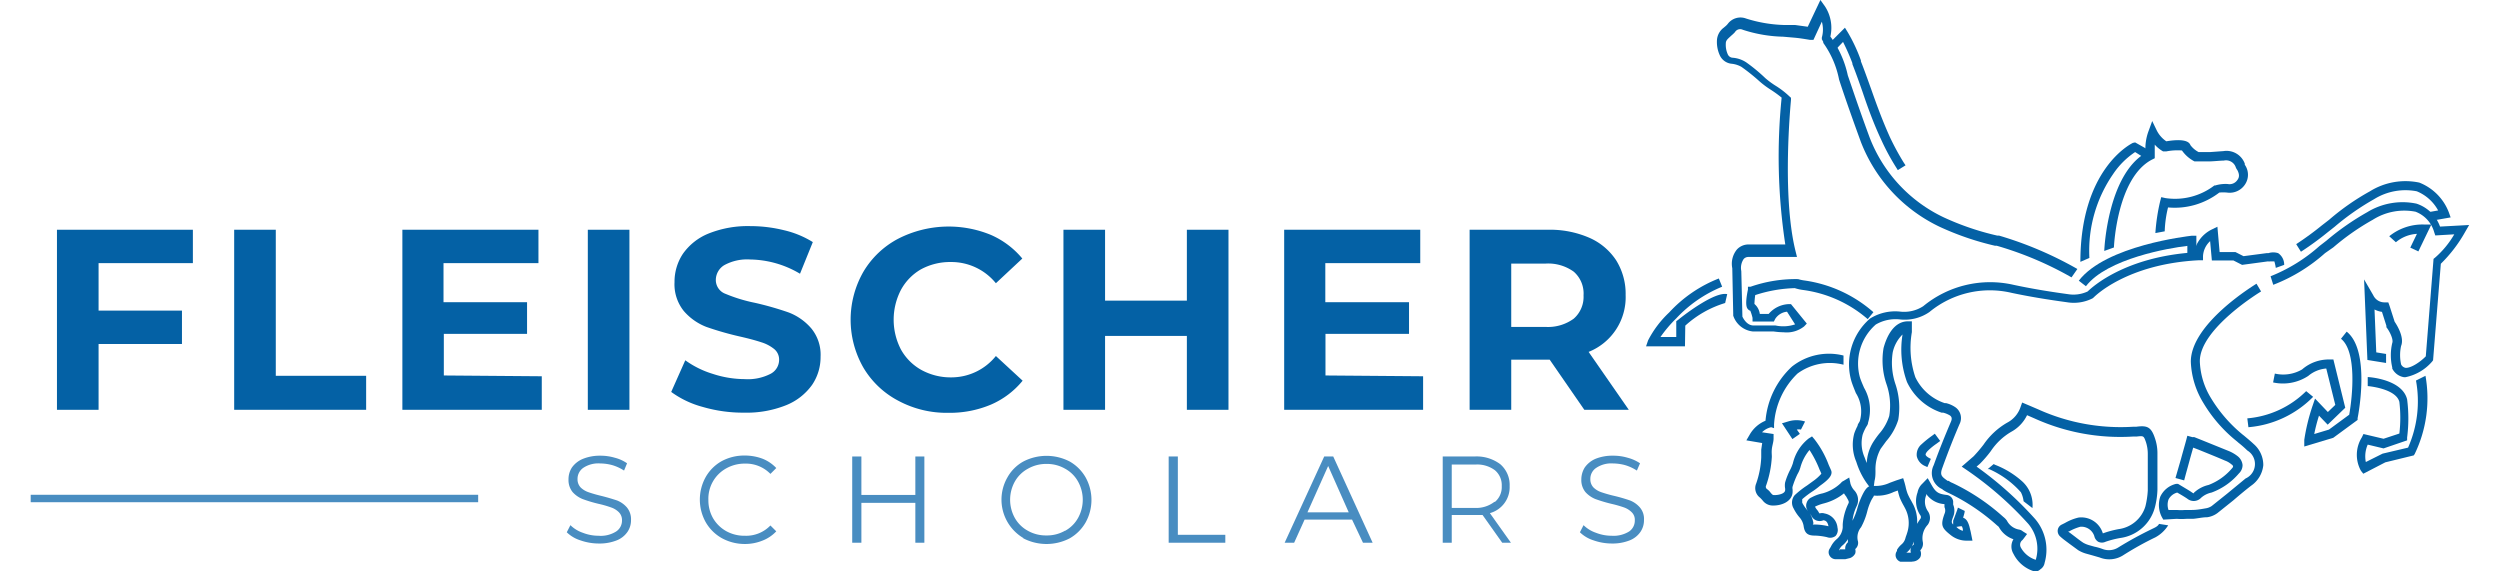 <svg width="158px" xmlns="http://www.w3.org/2000/svg" viewBox="0 0 154.12 36.1"><defs><style>.cls-1{fill:#0461a5;}.cls-2{fill:#498dc1;}</style></defs><g id="Layer_2" data-name="Layer 2"><g id="Layer_1-2" data-name="Layer 1"><path class="cls-1" d="M4.29,16.63v3H9.56v2.11H4.29V25.9H1.66V14.52h8.59v2.11Z"/><path class="cls-1" d="M12.86,14.52h2.63v9.23H21.2V25.9H12.86Z"/><path class="cls-1" d="M32.3,23.78V25.9H23.49V14.52h8.6v2.11h-6V19.1h5.28v2H26.11v2.63Z"/><path class="cls-1" d="M35.21,14.52h2.63V25.9H35.21Z"/><path class="cls-1" d="M42.48,25.72a6,6,0,0,1-2-.95l.89-2a5.89,5.89,0,0,0,1.74.86,6.52,6.52,0,0,0,2,.33,3.14,3.14,0,0,0,1.66-.34,1,1,0,0,0,.53-.88.86.86,0,0,0-.31-.68,2.44,2.44,0,0,0-.82-.43c-.33-.11-.77-.23-1.34-.36a19.64,19.64,0,0,1-2.13-.61,3.59,3.59,0,0,1-1.42-1,2.69,2.69,0,0,1-.59-1.83,3.19,3.19,0,0,1,.53-1.79,3.65,3.65,0,0,1,1.62-1.28,6.67,6.67,0,0,1,2.64-.47,8.87,8.87,0,0,1,2.13.26,6,6,0,0,1,1.82.75l-.81,2a6.3,6.3,0,0,0-3.15-.9,3,3,0,0,0-1.64.36,1.1,1.1,0,0,0-.53.94.93.93,0,0,0,.61.87,9.93,9.93,0,0,0,1.87.57,19.64,19.64,0,0,1,2.13.61,3.56,3.56,0,0,1,1.42,1,2.62,2.62,0,0,1,.59,1.8,3.11,3.11,0,0,1-.54,1.78,3.72,3.72,0,0,1-1.64,1.28,6.72,6.72,0,0,1-2.65.47A9.1,9.1,0,0,1,42.48,25.72Z"/><path class="cls-1" d="M54.84,25.33a5.56,5.56,0,0,1-2.21-2.09,6.09,6.09,0,0,1,0-6.07,5.56,5.56,0,0,1,2.21-2.09,7,7,0,0,1,5.83-.24,5.37,5.37,0,0,1,2,1.5L61,17.9a3.63,3.63,0,0,0-2.86-1.34,3.84,3.84,0,0,0-1.89.47A3.33,3.33,0,0,0,55,18.32a4.09,4.09,0,0,0,0,3.77,3.33,3.33,0,0,0,1.29,1.29,3.84,3.84,0,0,0,1.89.47A3.61,3.61,0,0,0,61,22.5l1.69,1.56a5.29,5.29,0,0,1-2,1.51,6.69,6.69,0,0,1-2.69.52A6.45,6.45,0,0,1,54.84,25.33Z"/><path class="cls-1" d="M75.7,14.52V25.9H73.07V21.23H67.9V25.9H65.27V14.52H67.9V19h5.17V14.52Z"/><path class="cls-1" d="M88,23.78V25.9H79.22V14.52h8.6v2.11h-6V19.1h5.29v2H81.83v2.63Z"/><path class="cls-1" d="M98.19,25.9,96,22.73H93.57V25.9H90.94V14.52h4.92a6.27,6.27,0,0,1,2.63.5,3.9,3.9,0,0,1,1.71,1.43,4,4,0,0,1,.6,2.19,3.72,3.72,0,0,1-2.34,3.6L101,25.9Zm-.67-8.73a2.76,2.76,0,0,0-1.8-.51H93.57v4h2.15a2.76,2.76,0,0,0,1.8-.52,1.83,1.83,0,0,0,.62-1.47A1.83,1.83,0,0,0,97.52,17.17Z"/><path class="cls-2" d="M34.74,34.15a2.16,2.16,0,0,1-.86-.51l.23-.45a2.07,2.07,0,0,0,.78.48,2.75,2.75,0,0,0,1,.19A1.82,1.82,0,0,0,37,33.59a.82.82,0,0,0,.37-.7.7.7,0,0,0-.2-.52,1.27,1.27,0,0,0-.49-.3,6.55,6.55,0,0,0-.8-.23,8.59,8.59,0,0,1-1-.3,1.71,1.71,0,0,1-.63-.44,1.2,1.2,0,0,1-.26-.8,1.35,1.35,0,0,1,.22-.76A1.6,1.6,0,0,1,34.9,29,2.84,2.84,0,0,1,36,28.8a3.2,3.2,0,0,1,.92.13,2.38,2.38,0,0,1,.77.35l-.19.46a2.85,2.85,0,0,0-.73-.34,3,3,0,0,0-.77-.11,1.72,1.72,0,0,0-1.08.28.85.85,0,0,0-.36.71.74.74,0,0,0,.2.53,1.31,1.31,0,0,0,.5.3c.2.07.47.15.8.23s.73.2,1,.29a1.6,1.6,0,0,1,.62.44,1.16,1.16,0,0,1,.26.79,1.3,1.3,0,0,1-.22.75,1.49,1.49,0,0,1-.68.54,2.93,2.93,0,0,1-1.13.2A3.51,3.51,0,0,1,34.74,34.15Z"/><path class="cls-2" d="M43.66,34a2.69,2.69,0,0,1-1-1,2.93,2.93,0,0,1,0-2.85,2.65,2.65,0,0,1,1-1,3,3,0,0,1,1.46-.36,3.19,3.19,0,0,1,1.13.2,2.4,2.4,0,0,1,.87.59l-.37.37a2.16,2.16,0,0,0-1.61-.65,2.38,2.38,0,0,0-1.18.3,2.19,2.19,0,0,0-1.13,2,2.28,2.28,0,0,0,.3,1.16,2.23,2.23,0,0,0,.83.81,2.37,2.37,0,0,0,1.18.29,2.13,2.13,0,0,0,1.61-.65l.37.37a2.35,2.35,0,0,1-.88.59,2.94,2.94,0,0,1-1.12.21A3,3,0,0,1,43.66,34Z"/><path class="cls-2" d="M56.48,28.85V34.3h-.57V31.78H52.5V34.3h-.58V28.85h.58v2.43h3.41V28.85Z"/><path class="cls-2" d="M62.73,34a2.82,2.82,0,0,1-1-3.83,2.58,2.58,0,0,1,1-1,3.18,3.18,0,0,1,2.94,0,2.69,2.69,0,0,1,1,1,2.93,2.93,0,0,1,0,2.85,2.69,2.69,0,0,1-1,1,3.18,3.18,0,0,1-2.94,0Zm2.64-.45a2.06,2.06,0,0,0,.82-.81,2.37,2.37,0,0,0,0-2.31,2.06,2.06,0,0,0-.82-.81,2.29,2.29,0,0,0-1.17-.3,2.32,2.32,0,0,0-1.17.3,2.09,2.09,0,0,0-.83.81,2.37,2.37,0,0,0,0,2.31,2.09,2.09,0,0,0,.83.81,2.31,2.31,0,0,0,1.17.29A2.28,2.28,0,0,0,65.37,33.54Z"/><path class="cls-2" d="M71.92,28.85h.58V33.8h3v.5H71.92Z"/><path class="cls-2" d="M83.51,32.84h-3l-.66,1.46h-.6l2.5-5.45h.57l2.49,5.45h-.61Zm-.21-.46L82,29.45l-1.31,2.93Z"/><path class="cls-2" d="M93,34.3l-1.24-1.75-.44,0H89.81V34.3h-.57V28.85h2a2.49,2.49,0,0,1,1.64.49,1.73,1.73,0,0,1,.59,1.38,1.7,1.7,0,0,1-1.25,1.71l1.33,1.87Zm-.46-2.58a1.22,1.22,0,0,0,.43-1,1.23,1.23,0,0,0-.43-1,1.87,1.87,0,0,0-1.24-.36H89.81v2.74h1.45A1.87,1.87,0,0,0,92.5,31.72Z"/><path class="cls-2" d="M98.77,34.15a2.16,2.16,0,0,1-.86-.51l.23-.45a2.07,2.07,0,0,0,.78.48,2.75,2.75,0,0,0,1,.19,1.86,1.86,0,0,0,1.1-.27.83.83,0,0,0,.36-.7.66.66,0,0,0-.2-.52,1.31,1.31,0,0,0-.48-.3,7.41,7.41,0,0,0-.81-.23,9.28,9.28,0,0,1-1-.3,1.71,1.71,0,0,1-.63-.44,1.2,1.2,0,0,1-.26-.8,1.43,1.43,0,0,1,.22-.76,1.6,1.6,0,0,1,.67-.54,2.84,2.84,0,0,1,1.12-.2,3.15,3.15,0,0,1,.92.13,2.54,2.54,0,0,1,.78.35l-.2.46a2.85,2.85,0,0,0-.73-.34,3,3,0,0,0-.77-.11,1.71,1.71,0,0,0-1.07.28.83.83,0,0,0-.37.71.74.74,0,0,0,.2.53,1.31,1.31,0,0,0,.5.3,8.14,8.14,0,0,0,.81.23,10.12,10.12,0,0,1,1,.29,1.6,1.6,0,0,1,.62.44,1.11,1.11,0,0,1,.26.79,1.3,1.3,0,0,1-.22.75,1.49,1.49,0,0,1-.68.54,2.93,2.93,0,0,1-1.13.2A3.51,3.51,0,0,1,98.77,34.15Z"/><rect class="cls-2" y="31.27" width="28.28" height="0.47"/><path class="cls-1" d="M104.55,21.89h-2.46l.13-.38a6.5,6.5,0,0,1,1.33-1.76,8.46,8.46,0,0,1,3.14-2.15l.21.52a8.2,8.2,0,0,0-2.9,2l0,0a8.35,8.35,0,0,0-1,1.18h1l0-1,.11-.08c.53-.43,2.35-1.8,3.11-1.63l-.13.56a6.55,6.55,0,0,0-2.52,1.43Z"/><path class="cls-1" d="M130.11,16.3l-.57.25c0-5.86,3.18-7.45,3.32-7.52L133,9l1.1.62-.29.5L133,9.61A5,5,0,0,0,131.61,11,8.52,8.52,0,0,0,130.11,16.3Z"/><path class="cls-1" d="M150.9,15.89l-.51-.24.42-.87a2.25,2.25,0,0,0-1.33.53l-.42-.38a3.33,3.33,0,0,1,2.22-.74h.44Z"/><path class="cls-1" d="M143.69,28.22l0-.42a12.45,12.45,0,0,1,.53-2.17l.15-.44.81.85.47-.45-.57-2.3a2,2,0,0,0-1.14.47,2.91,2.91,0,0,1-2.22.41l.11-.56a2.36,2.36,0,0,0,1.72-.26,2.57,2.57,0,0,1,1.76-.63h.22l.75,3.05-1.11,1.07-.55-.57a10.75,10.75,0,0,0-.3,1.16l.93-.28,1.28-.94c.21-1.17.49-4-.52-4.8l.36-.45c1.52,1.21.73,5.29.69,5.47l0,.11-1.54,1.13Z"/><path class="cls-1" d="M147.42,29.94l-.15-.19a2.08,2.08,0,0,1,.06-2.11l.1-.21,1.27.3,1-.33a8.57,8.57,0,0,0,0-2c-.18-.72-1.49-.95-2-1l0-.57c.09,0,2.18.14,2.49,1.41a9.44,9.44,0,0,1,0,2.41v.18l-1.49.51-1-.24a1.85,1.85,0,0,0-.12,1.1l1.06-.53,1.61-.38a7.23,7.23,0,0,0,.5-4.24l.6-.3a8.09,8.09,0,0,1-.68,4.94l-.06.09-1.8.44Z"/><path class="cls-1" d="M140.16,27l-.07-.56a6,6,0,0,0,3.72-1.72l.44.36A6.49,6.49,0,0,1,140.16,27Z"/><path class="cls-1" d="M111.34,27.75l-.66-1,.38-.11a1.77,1.77,0,0,1,1.08,0l-.26.51a.65.65,0,0,0-.26,0l.19.27Z"/><path class="cls-1" d="M110.79,21a4.88,4.88,0,0,1-.63-.05h-1.31a1.47,1.47,0,0,1-1.25-1l0-.1-.06-2.9a1.42,1.42,0,0,1,.3-1.19,1,1,0,0,1,.71-.31l2.34,0a37,37,0,0,1-.23-9.28,7.32,7.32,0,0,0-.69-.5,5.69,5.69,0,0,1-.71-.53,12.17,12.17,0,0,0-1.15-.92,1.62,1.62,0,0,0-.6-.19.92.92,0,0,1-.77-.56,2,2,0,0,1-.17-.9,1.06,1.06,0,0,1,.43-.82l.13-.11a1,1,0,0,0,.14-.15,1,1,0,0,1,1.14-.32,8.69,8.69,0,0,0,2.41.41l.69,0,.8.11L113.11,0l.28.39a2.48,2.48,0,0,1,.35,1.92,6.41,6.41,0,0,1,1.1,2.45c.3.87.7,2.08,1.37,3.9a9.27,9.27,0,0,0,4.7,5.08,17,17,0,0,0,3.38,1.15l.11,0A23.18,23.18,0,0,1,129.35,17l-.37.53a21.57,21.57,0,0,0-4.73-2l-.11,0a17.87,17.87,0,0,1-3.48-1.19,9.89,9.89,0,0,1-5-5.39c-.67-1.84-1.07-3-1.37-3.92a5.92,5.92,0,0,0-1-2.32l0-.06-.09-.17,0-.11a1.82,1.82,0,0,0,0-1l-.53,1.15-.22,0c-.36-.06-.66-.11-1-.14l-.69-.06a8.82,8.82,0,0,1-2.56-.44.38.38,0,0,0-.49.15,2.13,2.13,0,0,1-.22.21l-.12.11c-.17.16-.24.23-.24.42a1.45,1.45,0,0,0,.12.65.36.36,0,0,0,.33.23,1.8,1.8,0,0,1,.84.29,10.54,10.54,0,0,1,1.21,1,5.24,5.24,0,0,0,.65.48,5.35,5.35,0,0,1,.87.67l.1.09,0,.13c0,.06-.6,6,.29,9.57l.09.36-3.08,0h0a.39.39,0,0,0-.29.13,1,1,0,0,0-.15.76l.07,2.88c.06.13.29.56.7.56h1.39a2.34,2.34,0,0,0,1.24-.07L111,19.7a1,1,0,0,0-.75.46l-.08.16-1.35,0,0-.23a3.07,3.07,0,0,0-.14-.45.31.31,0,0,1-.15-.1c-.06-.07-.21-.23,0-1.24l0-.18.17,0a8.65,8.65,0,0,1,3-.48,2.52,2.52,0,0,0,.43.09,8.36,8.36,0,0,1,4.33,2l-.36.44a7.82,7.82,0,0,0-4.06-1.84,2.92,2.92,0,0,1-.55-.12,8.74,8.74,0,0,0-2.5.44,5.13,5.13,0,0,0-.05.56,1,1,0,0,1,.34.63h.56a1.76,1.76,0,0,1,1.27-.62h.14l1,1.23-.17.18A1.78,1.78,0,0,1,110.79,21Z"/><path class="cls-1" d="M118,10.75l-.13-.21a14.39,14.39,0,0,1-.9-1.67c-.47-1-.84-2-1.2-3.07-.2-.57-.41-1.17-.64-1.75l0-.06a13.29,13.29,0,0,0-.59-1.34l-.47.49-.41-.39,1-1,.19.31a10.37,10.37,0,0,1,.82,1.76l0,.06c.23.58.44,1.18.65,1.76.35,1,.72,2,1.17,3a16,16,0,0,0,.87,1.61l.13.2Z"/><path class="cls-1" d="M131.66,15.64l-.61.22c0-.19.24-4.81,2.61-6.19a3.19,3.19,0,0,1,.19-1.39l.23-.63.29.6a1.81,1.81,0,0,0,.6.68c1.34-.22,1.48.13,1.53.25a1.56,1.56,0,0,0,.51.43l.74,0,.83-.06a1.23,1.23,0,0,1,1.35.79l0,.07a1.1,1.1,0,0,1,0,1.27,1.16,1.16,0,0,1-1.12.49,2.58,2.58,0,0,0-.49,0,4.62,4.62,0,0,1-3.24.94,7.19,7.19,0,0,0-.21,1.51l-.59.11a12.11,12.11,0,0,1,.3-2l.07-.27.27.06a4.09,4.09,0,0,0,3.09-.8l.06,0a2.23,2.23,0,0,1,.78-.09.6.6,0,0,0,.61-.25c.1-.13.17-.31,0-.63a.85.85,0,0,1-.09-.15.65.65,0,0,0-.77-.45c-.22,0-.67.05-.9.05l-.9,0-.05,0a2.19,2.19,0,0,1-.79-.69,3.71,3.71,0,0,0-1,.06l-.1,0-.09,0a2.08,2.08,0,0,1-.53-.43c0,.18,0,.41,0,.79V10l-.16.08C131.85,11.22,131.66,15.59,131.66,15.64Z"/><path class="cls-1" d="M126.51,32.11l-.56-.43a1.63,1.63,0,0,0-.17-.57,5.83,5.83,0,0,0-2-1.46l-.1,0,.38-.32.1.05a5.57,5.57,0,0,1,1.71,1.05A2,2,0,0,1,126.51,32.11Z"/><path class="cls-1" d="M119.87,29.52l-.13-.06a.88.88,0,0,1-.54-.63.86.86,0,0,1,.31-.76,6.77,6.77,0,0,1,.6-.49l.23-.17.34.46-.23.17a4,4,0,0,0-.54.44c-.1.1-.16.2-.15.26s.1.14.23.21l.1.05Z"/><path class="cls-1" d="M134.78,32.84l-.08-.14a1.65,1.65,0,0,1-.11-1.31,1.47,1.47,0,0,1,1-.81l.12,0,.35.21c.18.11.36.21.53.33s.11,0,.15,0a2,2,0,0,1,.9-.47,3.65,3.65,0,0,0,1.49-1.06.21.21,0,0,0,.06-.1s0-.09-.1-.14a1.27,1.27,0,0,0-.41-.24c-.55-.24-1.11-.46-1.67-.69l-.34-.13c-.08.28-.17.59-.25.89s-.23.82-.32,1.18l-.55-.15L135.9,29c.11-.41.23-.82.33-1.19l.07-.27.33.09a.34.34,0,0,1,.12,0l.5.2,1.68.68a2.36,2.36,0,0,1,.56.33.81.81,0,0,1,.3.55.72.72,0,0,1-.23.53,4.14,4.14,0,0,1-1.73,1.21,1.42,1.42,0,0,0-.66.33.64.64,0,0,1-.87.06c-.16-.11-.33-.21-.5-.31l-.14-.08a.87.87,0,0,0-.55.44,1,1,0,0,0,0,.66h.52a3.14,3.14,0,0,0,.53,0l.42,0c.3,0,.58-.05.86-.1a.93.93,0,0,0,.4-.15l1-.8,1.14-.94a1,1,0,0,0,.11-1.77,6.77,6.77,0,0,0-.56-.49l-.09-.08a9,9,0,0,1-2.13-2.44,5.35,5.35,0,0,1-.79-2.6c0-2.41,4-4.83,4.15-4.93l.29.49s-3.9,2.35-3.87,4.43a4.75,4.75,0,0,0,.71,2.32,9,9,0,0,0,2,2.3l.09.07c.2.17.41.34.6.52a1.75,1.75,0,0,1,.61,1.34,1.78,1.78,0,0,1-.76,1.29c-.39.3-.77.62-1.13.93l-1,.8a1.4,1.4,0,0,1-.66.27c-.3,0-.61.08-.9.1l-.41,0a4.09,4.09,0,0,1-.61,0Z"/><path class="cls-1" d="M150.08,23.84H150a1,1,0,0,1-.75-.55l0-.07a3.36,3.36,0,0,1,0-1.54c.09-.23-.17-.75-.37-1l0-.09-.28-.88a1.49,1.49,0,0,1-.47-.15l.11,2.71.62.1v.57l-1.18-.19-.21-5.09.58,1a.78.78,0,0,0,.72.45l.23,0,.08.22.32,1c.15.22.63,1,.41,1.53a2.71,2.71,0,0,0,0,1.17.39.39,0,0,0,.3.22c.37,0,.94-.4,1.26-.73l.49-6.16.1-.08a5.8,5.8,0,0,0,1.21-1.47l-1.2.07-.07-.21a1.94,1.94,0,0,0-1.18-1.29,3.72,3.72,0,0,0-2.7.51,15.24,15.24,0,0,0-2.49,1.74L145,16a10.69,10.69,0,0,1-3.27,2l-.17-.54a10.43,10.43,0,0,0,3.09-1.91l.44-.34a16.48,16.48,0,0,1,2.58-1.8,4.27,4.27,0,0,1,3.11-.54,2.37,2.37,0,0,1,1.49,1.45l1.84-.1-.26.45a8.91,8.91,0,0,1-1.53,2l-.49,6.1-.06.08A3,3,0,0,1,150.08,23.84Z"/><path class="cls-1" d="M143.48,15.91l-.3-.48a19.87,19.87,0,0,0,1.64-1.2l.44-.34a15.24,15.24,0,0,1,2.58-1.8,4.25,4.25,0,0,1,3.12-.55,3.28,3.28,0,0,1,1.87,1.89l.11.31-1.31.23-.1-.56.62-.11a2.7,2.7,0,0,0-1.35-1.21,3.75,3.75,0,0,0-2.7.5,15.88,15.88,0,0,0-2.49,1.74l-.43.34A19.66,19.66,0,0,1,143.48,15.91Z"/><path class="cls-1" d="M129.89,18.09l-.45-.35c1.72-2.23,6.9-2.81,7.12-2.84l.31,0v1.4h-.57v-.76C135.16,15.67,131.23,16.34,129.89,18.09Z"/><path class="cls-1" d="M126.81,36.1a.6.6,0,0,1-.22,0A2.17,2.17,0,0,1,125.31,35a.89.89,0,0,1,0-.92,1.63,1.63,0,0,1-.92-.77.47.47,0,0,0-.1-.09l0,0a12.93,12.93,0,0,0-3.09-2.07,2.17,2.17,0,0,1-.34-.19l-.06-.05a1.11,1.11,0,0,1-.53-1.51c.36-1,.72-1.88,1.09-2.75.11-.25,0-.34-.06-.39a1.55,1.55,0,0,0-.43-.18l-.1,0a3.7,3.7,0,0,1-2.19-1.94,6,6,0,0,1-.28-3,2.25,2.25,0,0,0-.62,1.13,4.23,4.23,0,0,0,.17,2,4.65,4.65,0,0,1,.18,2.26,3.73,3.73,0,0,1-.76,1.35l-.35.48a2.69,2.69,0,0,0-.33,1.38c0,.21,0,.43-.06.65l-.09.69-.42-.57a4.77,4.77,0,0,1-.64-1.32,2.74,2.74,0,0,1-.13-1.8,3.48,3.48,0,0,1,.21-.48c0-.1.1-.2.14-.3a2.17,2.17,0,0,0-.25-1.77c-.09-.23-.19-.46-.27-.71a3.82,3.82,0,0,1,1.17-4,3,3,0,0,1,1.87-.44,2.21,2.21,0,0,0,1.49-.34A6.65,6.65,0,0,1,125.31,18c1.07.23,2.19.42,3.44.59a2.12,2.12,0,0,0,1.25-.17c.3-.29,2.36-2.18,6.72-2.47a2.09,2.09,0,0,1,1.11-1.44l.37-.18.14,1.6h1l.51.26,1.45-.19.12,0a1,1,0,0,1,.62,0,.87.87,0,0,1,.38.74l-.53.19a3,3,0,0,0-.09-.41h0l-.26,0a.44.44,0,0,1-.15,0l-1.63.22-.55-.28h-1.36l-.11-1.22a1.38,1.38,0,0,0-.45.95v.26H137c-4.57.24-6.59,2.32-6.61,2.34l-.07.06a2.62,2.62,0,0,1-1.64.25c-1.26-.17-2.39-.36-3.48-.59A6,6,0,0,0,120,19.72a2.74,2.74,0,0,1-1.85.47,2.47,2.47,0,0,0-1.54.32,3.28,3.28,0,0,0-1,3.35c.07.22.17.44.26.65a2.79,2.79,0,0,1,.25,2.21c0,.12-.11.23-.16.34a2.85,2.85,0,0,0-.18.41,2.23,2.23,0,0,0,.12,1.43c.05.13.09.25.14.36a2.7,2.7,0,0,1,.4-1.31,6.15,6.15,0,0,1,.37-.52,3.12,3.12,0,0,0,.65-1.14,4.09,4.09,0,0,0-.17-2A4.66,4.66,0,0,1,117.1,22c.13-.49.52-1.63,1.47-1.69l.32,0,0,.68a5.79,5.79,0,0,0,.22,2.85,3.18,3.18,0,0,0,1.86,1.64l.09,0a1.76,1.76,0,0,1,.61.28.84.84,0,0,1,.23,1.05c-.37.86-.72,1.75-1.07,2.72-.19.5-.07.58.32.86l.07,0a.82.82,0,0,0,.23.13,13.29,13.29,0,0,1,3.22,2.15l0,0a1.06,1.06,0,0,1,.23.24,1.07,1.07,0,0,0,.77.56.49.49,0,0,1,.23.11l0,0,.27.17-.21.28-.08.1a.37.37,0,0,0-.1.48,1.64,1.64,0,0,0,.94.77h0a2.44,2.44,0,0,0-.47-2.27,21.7,21.7,0,0,0-3.9-3.41l-.31-.21.75-.65a9.09,9.09,0,0,0,.63-.74,4.57,4.57,0,0,1,1.48-1.38,1.74,1.74,0,0,0,.86-1l.1-.28.52.22.49.21a12.66,12.66,0,0,0,6,1.1h.2c.68-.09.94,0,1.18.72a2.88,2.88,0,0,1,.16.93c0,.77,0,1.56,0,2.34a5,5,0,0,1-.16,1.1A2.63,2.63,0,0,1,132.07,34a5.9,5.9,0,0,0-.94.24.53.53,0,0,1-.46,0,.55.55,0,0,1-.25-.36.86.86,0,0,0-.88-.59,3.07,3.07,0,0,0-.72.3l-.06,0,.14.1.29.22c.18.14.35.27.53.39a1.68,1.68,0,0,0,.39.16l.32.09a3.39,3.39,0,0,1,.52.15,1.11,1.11,0,0,0,1-.11c.7-.43,1.4-.81,2.08-1.14.18-.09.4-.17.48-.34l.58.09a2.2,2.2,0,0,1-.81.76c-.67.32-1.35.7-2,1.11a1.64,1.64,0,0,1-1.53.16l-.45-.13-.36-.1a2,2,0,0,1-.54-.23l-.56-.41-.28-.21a3.45,3.45,0,0,1-.28-.23.47.47,0,0,1-.17-.43.45.45,0,0,1,.26-.34l.2-.1a3.15,3.15,0,0,1,.85-.34,1.42,1.42,0,0,1,1.54,1,6.25,6.25,0,0,1,1-.27A2.05,2.05,0,0,0,133.65,32a5.4,5.4,0,0,0,.15-1c0-.78,0-1.55,0-2.31a2.42,2.42,0,0,0-.12-.76c-.14-.39-.14-.39-.59-.34l-.23,0a13.13,13.13,0,0,1-6.23-1.15l-.46-.2a2.36,2.36,0,0,1-1,1.05,3.94,3.94,0,0,0-1.29,1.22,7.31,7.31,0,0,1-.69.8l-.21.18a22.5,22.5,0,0,1,3.7,3.31,3,3,0,0,1,.6,2.77.59.59,0,0,1-.27.41A.45.45,0,0,1,126.81,36.1Z"/><path class="cls-1" d="M118.88,35.5h-.72l0,0a.46.46,0,0,1-.28-.29.43.43,0,0,1,.07-.39l0-.07a1.35,1.35,0,0,1,.27-.33.76.76,0,0,0,.26-.4,1.72,1.72,0,0,1,.07-.21l.06-.19a2,2,0,0,0-.15-1.5l-.08-.15a4.34,4.34,0,0,1-.26-.53A3.88,3.88,0,0,1,118,31l-.25.09a2.41,2.41,0,0,1-1.26.23h0c0,.05-.08.13-.17.31a3.57,3.57,0,0,0-.25.69,4.24,4.24,0,0,1-.39,1,1,1,0,0,0-.21.84.5.5,0,0,1-.16.54.5.5,0,0,1,0,.28.6.6,0,0,1-.33.29l-.29.07-.16,0h-.23l-.09,0-.18,0a.45.45,0,0,1-.35-.24.42.42,0,0,1,0-.4l.08-.13a1.56,1.56,0,0,1,.35-.47,1.09,1.09,0,0,0,.41-.76l0-.2a3.57,3.57,0,0,1,.36-1.32c.06-.12,0-.18-.14-.44a1.43,1.43,0,0,1-.14-.2,3.36,3.36,0,0,1-1.29.64,2.77,2.77,0,0,0-.54.2l0,0a.73.73,0,0,0,.11.18.88.88,0,0,1,.12.17.37.37,0,0,0,.06.08h0a.5.5,0,0,1,.31,0,1,1,0,0,1,.82.9.57.57,0,0,1-.12.52.56.56,0,0,1-.54.08,3.86,3.86,0,0,0-.75-.1c-.42,0-.66-.1-.73-.6a1.08,1.08,0,0,0-.25-.54,2.69,2.69,0,0,1-.38-.57.73.73,0,0,1,.06-.84,5.66,5.66,0,0,1,.79-.62l.33-.24.07-.05a2.82,2.82,0,0,0,.5-.45,2.72,2.72,0,0,0-.11-.25,6.69,6.69,0,0,0-.64-1.25,2.92,2.92,0,0,0-.58,1.12,1.85,1.85,0,0,1-.18.41,5.58,5.58,0,0,0-.31.79.39.39,0,0,0,0,.16,1.77,1.77,0,0,1,0,.23c-.07.55-.67.8-1.22.8h-.05a.8.8,0,0,1-.62-.32l-.08-.09-.09-.09a.75.75,0,0,1-.24-.89,5.75,5.75,0,0,0,.32-1.65c0-.17,0-.33,0-.49l.06-.42-1-.17.21-.36a2.06,2.06,0,0,1,1-.88,5.26,5.26,0,0,1,1.67-3.42,3.76,3.76,0,0,1,3.26-.7v.58a3.46,3.46,0,0,0-2.91.56,4.87,4.87,0,0,0-1.48,3.22v.23L110,27a1.18,1.18,0,0,0-.58.32l.73.11,0,.29c0,.21-.09.45-.11.67s0,.32,0,.48a6.53,6.53,0,0,1-.36,1.81.18.18,0,0,0,.07.24,1.14,1.14,0,0,1,.16.15l.07.09c.1.11.12.13.22.13.28,0,.66-.09.68-.3a.48.48,0,0,0,0-.12,1.07,1.07,0,0,1,0-.38,4.42,4.42,0,0,1,.35-.86,2.78,2.78,0,0,0,.14-.35,2.82,2.82,0,0,1,1-1.57l.21-.13.16.19a6.06,6.06,0,0,1,.89,1.6l.15.34c.15.33-.22.65-.71,1l-.06.05c-.07.06-.2.16-.36.27a5.77,5.77,0,0,0-.69.52s0,.07,0,.22a2.32,2.32,0,0,0,.31.46l.05.07-.07-.13a.56.56,0,0,1,0-.42.54.54,0,0,1,.31-.32l0,0a2.58,2.58,0,0,1,.69-.25,2.69,2.69,0,0,0,1.16-.66.37.37,0,0,1,.15-.12l.37-.22.08.39a1.14,1.14,0,0,0,.22.4.89.89,0,0,1,.18,1,2.87,2.87,0,0,0-.28,1l0-.05a3.68,3.68,0,0,0,.32-.82,4.93,4.93,0,0,1,.28-.75c.18-.38.33-.59.54-.64a.59.59,0,0,1,.23,0,2.11,2.11,0,0,0,1-.2l.41-.15.43-.14.09.29.06.23a3.09,3.09,0,0,0,.13.46,3.84,3.84,0,0,0,.23.45l.08.15a2.36,2.36,0,0,1,.29,1.31,3.28,3.28,0,0,1,.2-.31.19.19,0,0,0,0-.24,1.61,1.61,0,0,1-.17-1.44,1,1,0,0,1,.3-.55l.34-.35.19.33c.3.55.45.66,1,.73a.46.46,0,0,1,.42.41l0,.2a1,1,0,0,1,0,.77c-.1.27-.13.36,0,.49l0-.24s.29-.75.3-.83l.43.21c0,.12-.09.38-.1.43.21.07.31.27.39.53l.09.37.11.55-.36,0a1.6,1.6,0,0,1-1-.34c-.58-.46-.67-.62-.41-1.35a.5.5,0,0,0,0-.43s0-.12,0-.19a1.51,1.51,0,0,1-1.15-.64.19.19,0,0,0,0,.07,1.07,1.07,0,0,0,.09,1,.74.74,0,0,1,0,.88,1.23,1.23,0,0,0-.31,1.07.59.59,0,0,1-.16.54.52.52,0,0,1,0,.44.6.6,0,0,1-.48.27Zm-.39-.57h.26l.08,0h0l0,0a.43.43,0,0,1,.18-.51.11.11,0,0,0,0-.05s0-.09,0-.14a1.37,1.37,0,0,1-.45.69A.24.24,0,0,0,118.49,34.93Zm-4.17-.21h.2l.16,0a.52.52,0,0,1,.17-.45h0a1.42,1.42,0,0,1,0-.2,1.55,1.55,0,0,1-.38.43,1,1,0,0,0-.19.27h.06Zm5.06-.11Zm-4.16-.11Zm6.48-1.2.1.09a1,1,0,0,0,.31.16.56.56,0,0,0,0-.12.84.84,0,0,0-.06-.17h-.09Zm-9.07-.15h.15a3.86,3.86,0,0,1,.84.11c-.06-.31-.19-.36-.32-.38h0a.58.58,0,0,1-.77-.3l-.09-.13,0,0a1.72,1.72,0,0,1,.23.62A.54.54,0,0,0,112.63,33.15Zm2.23-2.32Z"/></g></g></svg>